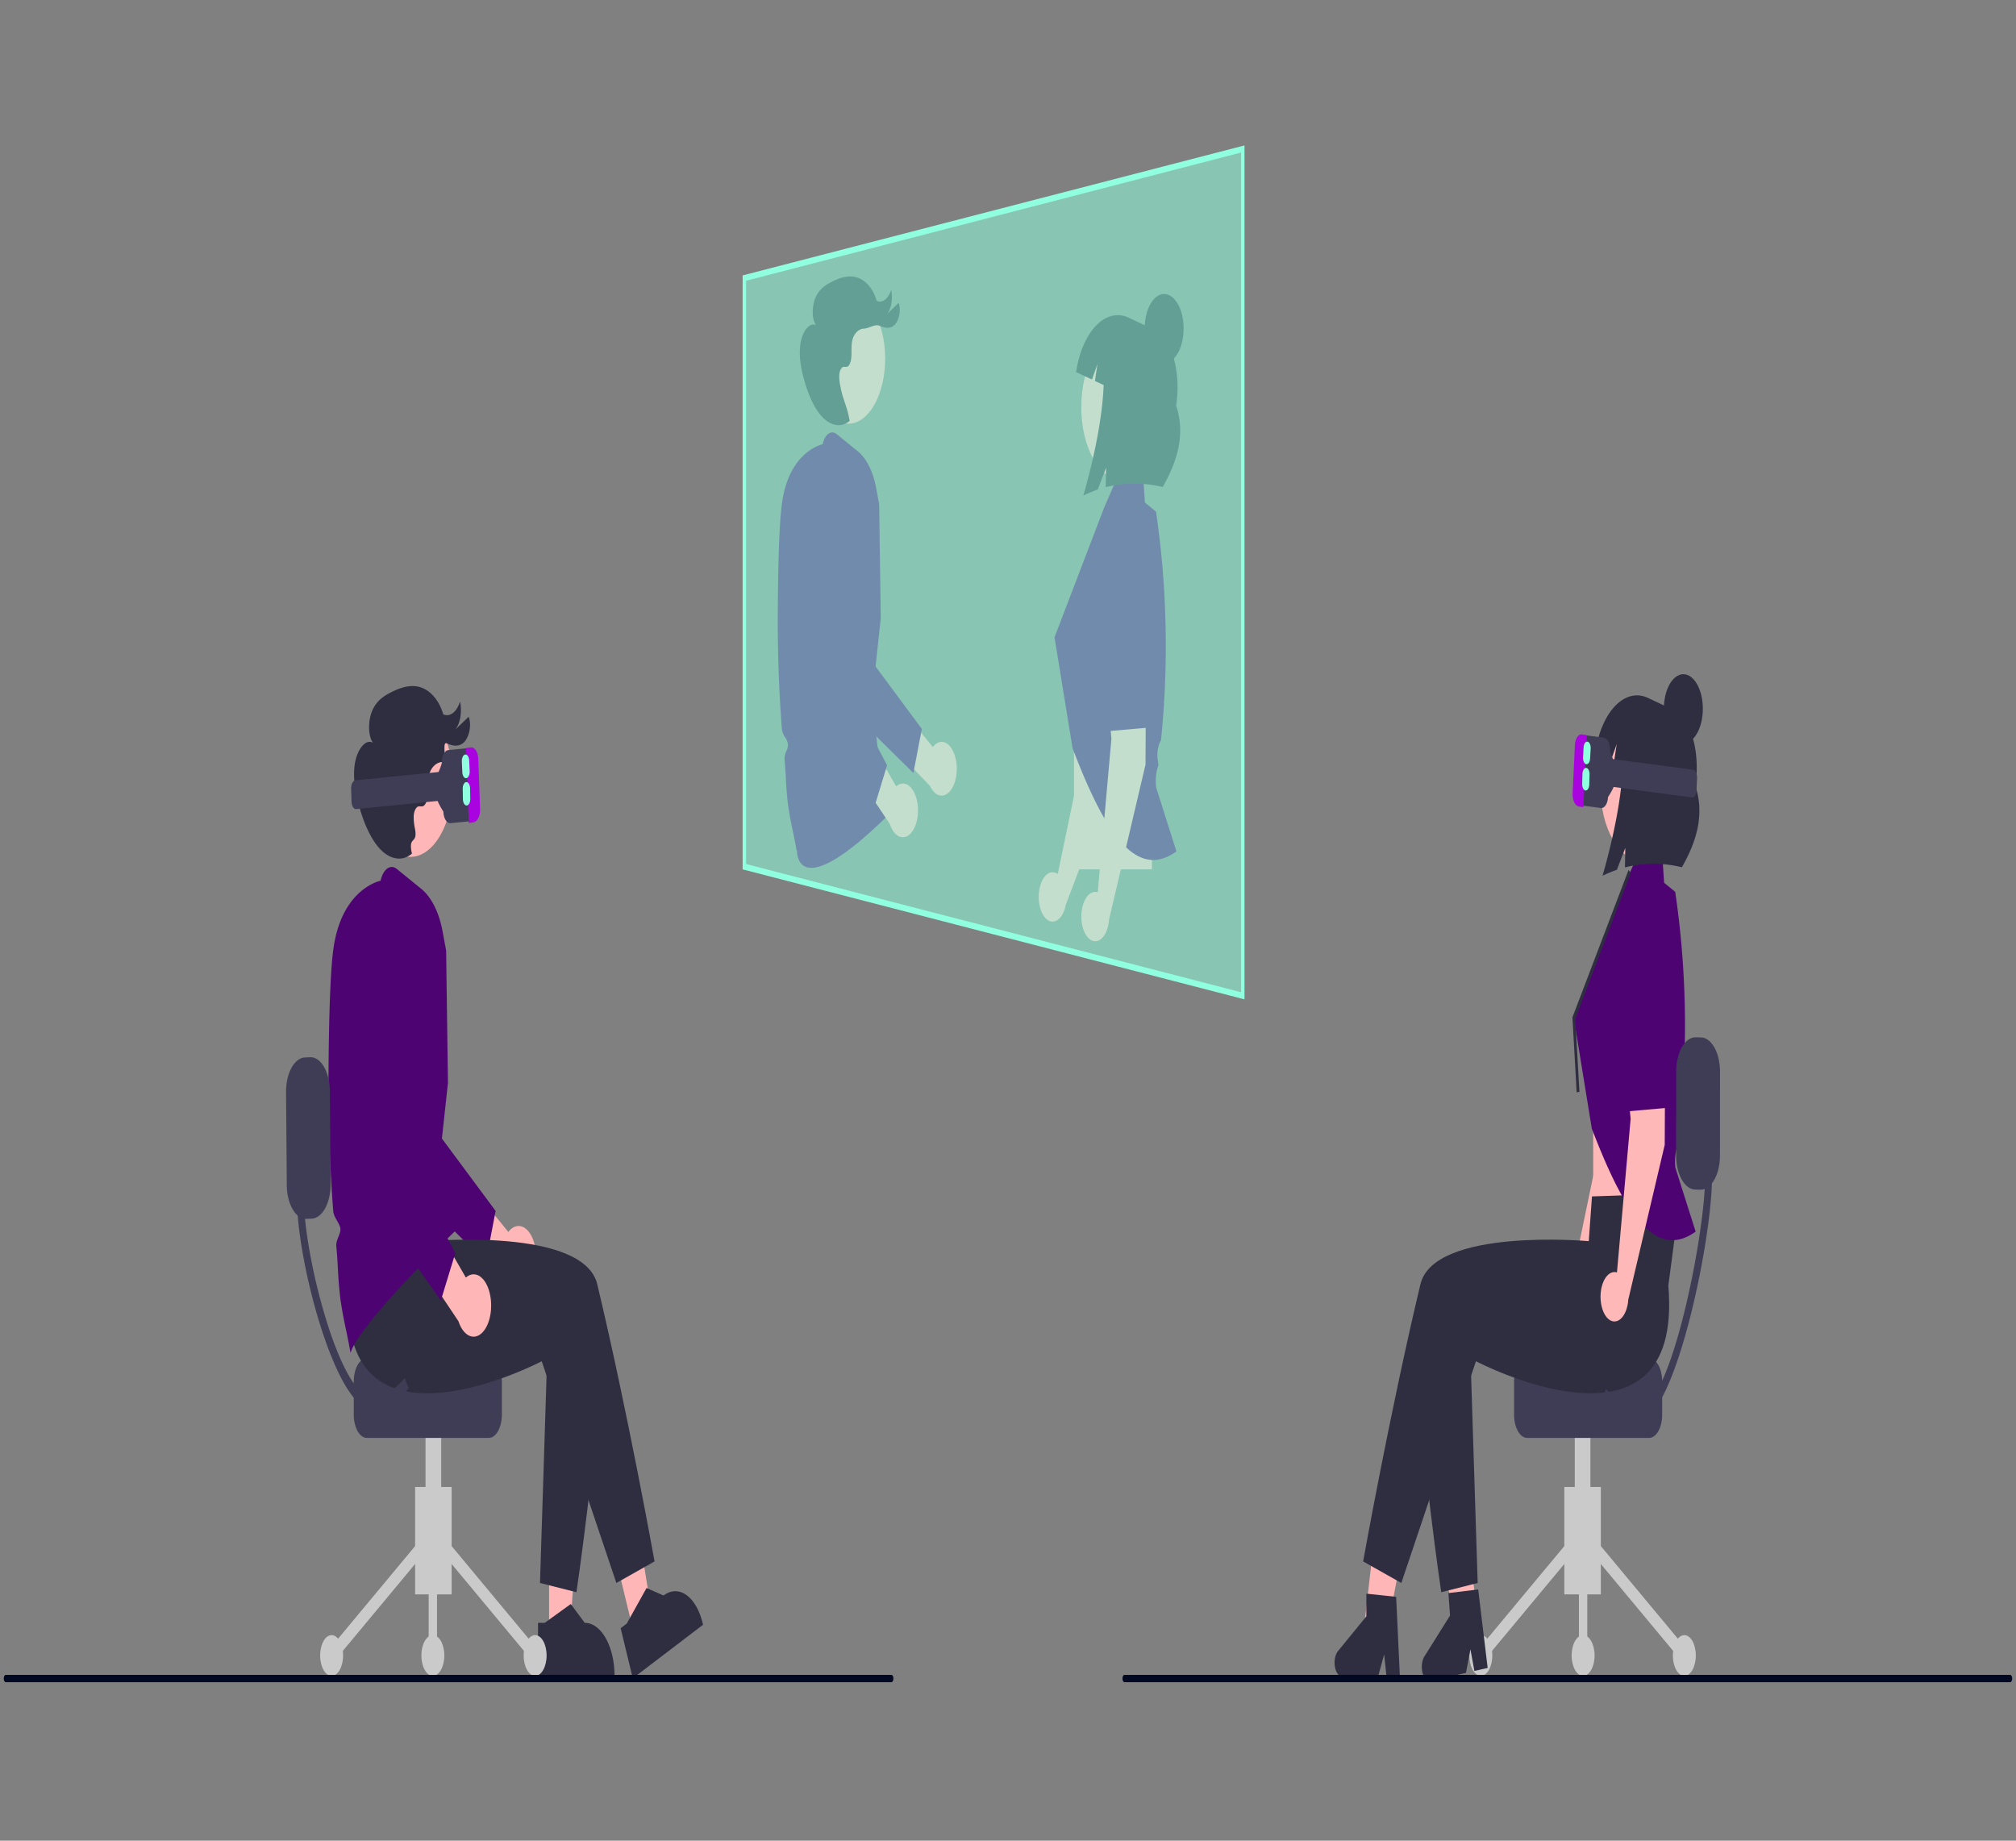 <svg xmlns="http://www.w3.org/2000/svg" xmlns:xlink="http://www.w3.org/1999/xlink" version="1.1" width="690" height="630" viewBox="0 0 690 630" xml:space="preserve">
	<rect x="0" y="0" width="690" height="630" fill="#808080" stroke="none"/>
	<rect x="0" y="0" width="100%" height="100%" fill="rgba(255,255,255,0)" />
	<g transform="matrix(0.594 0 0 1.054 344.991 312.767)" id="991124">
		<g style="" vector-effect="non-scaling-stroke">
			<g transform="matrix(1 0 0 1 45.066 -59.046)">
				<path style="stroke: none; stroke-width: 1; stroke-dasharray: none; stroke-linecap: butt; stroke-dashoffset: 0; stroke-linejoin: miter; stroke-miterlimit: 4; is-custom-font: none; font-file-url: none; fill: rgb(255,184,184); fill-rule: nonzero; opacity: 1;" transform=" translate(-645.066, -390.954)" d="M 627.297 436.651 a 8.037 8.037 0 0 1 1.381 0.413 l 17.461 -47.373 l 1.632 -48.627 a 12.092 12.092 0 0 1 24.108 -0.879 l 0 0 a 95.396 95.396 0 0 1 -1.455 29.54 l -6.661 32.058 l -30.413 45.217 a 8.016 8.016 0 1 1 -6.053 -10.35 Z" stroke-linecap="round" />
			</g>
			<g transform="matrix(-1 0 0 -1 60.492 -36.881)">
				<rect style="stroke: none; stroke-width: 1; stroke-dasharray: none; stroke-linecap: butt; stroke-dashoffset: 0; stroke-linejoin: miter; stroke-miterlimit: 4; is-custom-font: none; font-file-url: none; fill: rgb(255,184,184); fill-rule: nonzero; opacity: 1;" x="-22.452" y="-22.452" rx="0" ry="0" width="44.903" height="44.903" />
			</g>
			<g transform="matrix(1 0 0 1 61.939 -80.984)">
				<path style="stroke: none; stroke-width: 1; stroke-dasharray: none; stroke-linecap: butt; stroke-dashoffset: 0; stroke-linejoin: miter; stroke-miterlimit: 4; is-custom-font: none; font-file-url: none; fill: rgb(77,3,114); fill-rule: nonzero; opacity: 1;" transform=" translate(-661.939, -369.016)" d="M 655.681 317.7 l 9.038 -11.618 l 12.893 -0.559 l 1.287 10.927 l 6.388 2.946 a 171.329 171.329 0 0 1 2.886 74.227 l 0 0 v 0 a 6.609 6.609 0 0 0 -1.88 6.42 l 0.414 1.651 l -0.038 0.06 a 9.672 9.672 0 0 0 -1.284 7.22 h 0 l 11.679 20.752 c -24.801 10.108 -42.982 -8.742 -59.825 -33.445 l -10.424 -36.083 Z" stroke-linecap="round" />
			</g>
			<g transform="matrix(1 0 0 1 66.074 -164.548)">
				<circle style="stroke: none; stroke-width: 1; stroke-dasharray: none; stroke-linecap: butt; stroke-dashoffset: 0; stroke-linejoin: miter; stroke-miterlimit: 4; is-custom-font: none; font-file-url: none; fill: rgb(255,184,184); fill-rule: nonzero; opacity: 1;" cx="0" cy="0" r="23.838" />
			</g>
			<g transform="matrix(1 0 0 1 69.244 -165.11)">
				<path style="stroke: none; stroke-width: 1; stroke-dasharray: none; stroke-linecap: butt; stroke-dashoffset: 0; stroke-linejoin: miter; stroke-miterlimit: 4; is-custom-font: none; font-file-url: none; fill: rgb(47,46,65); fill-rule: nonzero; opacity: 1;" transform=" translate(-669.244, -284.89)" d="M 669.671 256.44 l 2.892 0.77 l 0.982 0.261 l 11.006 2.93 c 9.755 2.597 15.296 13.599 12.374 24.574 c 5.394 9.351 0.72 18.023 -7.774 26.437 a 119.656 119.656 0 0 0 -32.82 0.039 l 0.19 -6.301 l -4.819 7.082 q -4.126 0.798 -8.279 1.944 c 6.292 -12.391 10.93 -25.189 11.721 -35.879 l -5.04 -1.342 l 1.468 -5.516 l -3.179 5.06 l -9.137 -2.432 l 0 0 A 24.857 24.857 0 0 1 669.671 256.44 Z" stroke-linecap="round" />
			</g>
			<g transform="matrix(1 0 0 1 89.987 -190.052)">
				<circle style="stroke: none; stroke-width: 1; stroke-dasharray: none; stroke-linecap: butt; stroke-dashoffset: 0; stroke-linejoin: miter; stroke-miterlimit: 4; is-custom-font: none; font-file-url: none; fill: rgb(47,46,65); fill-rule: nonzero; opacity: 1;" cx="0" cy="0" r="11.226" />
			</g>
			<g transform="matrix(1 0 0 1 60.901 -55.013)">
				<path style="stroke: none; stroke-width: 1; stroke-dasharray: none; stroke-linecap: butt; stroke-dashoffset: 0; stroke-linejoin: miter; stroke-miterlimit: 4; is-custom-font: none; font-file-url: none; fill: rgb(255,184,184); fill-rule: nonzero; opacity: 1;" transform=" translate(-660.901, -394.988)" d="M 650.292 442.871 a 8.038 8.038 0 0 1 1.435 0.135 l 7.878 -49.87 l -7.892 -48.01 a 12.092 12.092 0 0 1 23.473 -5.568 v 0 a 95.396 95.396 0 0 1 4.339 29.256 l -0.275 32.742 L 658.249 451.84 a 8.016 8.016 0 1 1 -7.957 -8.969 Z" stroke-linecap="round" />
			</g>
			<g transform="matrix(1 0 0 1 64.719 -90.642)">
				<path style="stroke: none; stroke-width: 1; stroke-dasharray: none; stroke-linecap: butt; stroke-dashoffset: 0; stroke-linejoin: miter; stroke-miterlimit: 4; is-custom-font: none; font-file-url: none; fill: rgb(77,3,114); fill-rule: nonzero; opacity: 1;" transform=" translate(-664.719, -359.358)" d="M 679.529 389.601 l -21.465 1.067 l -12.361 -43.602 a 19.017 19.017 0 1 1 38.033 0 Z" stroke-linecap="round" />
			</g>
			<g transform="matrix(1 0 0 1 -49.25 -55.043)">
				<path style="stroke: none; stroke-width: 1; stroke-dasharray: none; stroke-linecap: butt; stroke-dashoffset: 0; stroke-linejoin: miter; stroke-miterlimit: 4; is-custom-font: none; font-file-url: none; fill: rgb(255,182,182); fill-rule: nonzero; opacity: 1;" transform=" translate(-550.75, -394.957)" d="M 569.59 399.029 a 8.668 8.668 0 0 0 -12.902 -3.194 l -25.322 -17.541 L 531 394.297 l 24.102 14.204 a 8.715 8.715 0 0 0 14.488 -9.472 Z" stroke-linecap="round" />
			</g>
			<g transform="matrix(1 0 0 1 -77.328 -94.759)">
				<path style="stroke: none; stroke-width: 1; stroke-dasharray: none; stroke-linecap: butt; stroke-dashoffset: 0; stroke-linejoin: miter; stroke-miterlimit: 4; is-custom-font: none; font-file-url: none; fill: rgb(77,3,114); fill-rule: nonzero; opacity: 1;" transform=" translate(-522.672, -355.241)" d="M 545.495 404.281 l -48.712 -27.119 l -0.013 -0.237 c -0.026 -0.454 -2.559 -45.493 -1.564 -55.105 a 25.586 25.586 0 0 1 7.125 -15.454 l 0.106 -0.098 l 0.144 -0.014 a 12.984 12.984 0 0 1 13.538 8.968 a 91.968 91.968 0 0 1 3.093 42.075 l -1.285 8.005 l 32.444 24.658 Z" stroke-linecap="round" />
			</g>
			<g transform="matrix(1 0 0 1 -91.885 -180.287)">
				<circle style="stroke: none; stroke-width: 1; stroke-dasharray: none; stroke-linecap: butt; stroke-dashoffset: 0; stroke-linejoin: miter; stroke-miterlimit: 4; is-custom-font: none; font-file-url: none; fill: rgb(255,182,182); fill-rule: nonzero; opacity: 1;" cx="0" cy="0" r="21.126" />
			</g>
			<g transform="matrix(1 0 0 1 -91.135 -182.828)">
				<path style="stroke: none; stroke-width: 1; stroke-dasharray: none; stroke-linecap: butt; stroke-dashoffset: 0; stroke-linejoin: miter; stroke-miterlimit: 4; is-custom-font: none; font-file-url: none; fill: rgb(47,46,65); fill-rule: nonzero; opacity: 1;" transform=" translate(-508.865, -267.172)" d="M 508.814 289.922 c -4.939 2.37 -11.019 1.567 -15.734 -1.221 s -8.186 -7.336 -10.611 -12.248 c -1.776 -3.598 -3.067 -7.718 -2.038 -11.596 s 5.132 -7.128 8.976 -5.979 c -2.634 -2.121 -2.327 -6.494 -0.199 -9.122 s 5.486 -3.891 8.73 -4.843 c 4.709 -1.382 9.656 -2.358 14.513 -1.651 s 9.637 3.336 11.922 7.679 a 7.403 7.403 0 0 0 8.317 -3.572 a 6.707 6.707 0 0 1 -2.306 7.824 l 6.577 -3.568 c 1.677 2.324 0.153 5.869 -2.392 7.185 s -5.622 0.965 -8.4 0.262 s -6.397 0.853 -9.262 0.91 s -5.964 1.556 -6.785 4.302 c -0.43 1.438 -0.179 2.982 -0.306 4.478 s -0.843 3.155 -2.293 3.544 c -0.916 0.246 -1.918 -0.08 -2.826 0.193 a 3.032 3.032 0 0 0 -1.911 2.714 a 8.901 8.901 0 0 0 0.631 3.445 c 1.434 4.419 3.729 6.252 5.163 10.671" stroke-linecap="round" />
			</g>
			<g transform="matrix(1 0 0 1 -101.574 -85.631)">
				<path style="stroke: none; stroke-width: 1; stroke-dasharray: none; stroke-linecap: butt; stroke-dashoffset: 0; stroke-linejoin: miter; stroke-miterlimit: 4; is-custom-font: none; font-file-url: none; fill: rgb(77,3,114); fill-rule: nonzero; opacity: 1;" transform=" translate(-498.426, -364.369)" d="M 478.406 429.519 l -0.012 -0.001 l -0.167 -0.028 l -0.048 -0.162 c -0.607 -2.043 -1.38 -4.134 -2.128 -6.156 a 74.233 74.233 0 0 1 -2.783 -8.58 a 65.711 65.711 0 0 1 -1.23 -8.446 c -0.209 -2.061 -0.424 -4.192 -0.791 -6.29 a 3.853 3.853 0 0 1 1.051 -2.667 a 3.532 3.532 0 0 0 0.966 -2.245 a 5.341 5.341 0 0 0 -1.689 -2.284 a 5.504 5.504 0 0 1 -1.853 -2.628 a 261.761 261.761 0 0 1 -2.359 -37.708 c 0.175 -17.447 0.964 -29.339 2.343 -35.346 c 3.711 -16.153 20.853 -19.101 23.537 -19.464 a 5.925 5.925 0 0 1 8.014 -3.305 l 12.18 5.576 a 19.83 19.83 0 0 1 10.543 11.775 l 1.809 5.516 l 0.906 37.03 l -5.023 26.076 L 529.5 418.768 C 477.197 447.484 478.575 429.519 478.406 429.519 Z" stroke-linecap="round" />
			</g>
			<g transform="matrix(1 0 0 1 -70.661 -43.888)">
				<path style="stroke: none; stroke-width: 1; stroke-dasharray: none; stroke-linecap: butt; stroke-dashoffset: 0; stroke-linejoin: miter; stroke-miterlimit: 4; is-custom-font: none; font-file-url: none; fill: rgb(255,182,182); fill-rule: nonzero; opacity: 1;" transform=" translate(-529.339, -406.112)" d="M 547.781 413.912 a 8.668 8.668 0 0 0 -12.187 -5.306 l -22.033 -21.528 l -3.036 15.717 l 21.389 18.033 a 8.715 8.715 0 0 0 15.867 -6.917 Z" stroke-linecap="round" />
			</g>
			<g transform="matrix(1 0 0 1 -94.999 -86.853)">
				<path style="stroke: none; stroke-width: 1; stroke-dasharray: none; stroke-linecap: butt; stroke-dashoffset: 0; stroke-linejoin: miter; stroke-miterlimit: 4; is-custom-font: none; font-file-url: none; fill: rgb(77,3,114); fill-rule: nonzero; opacity: 1;" transform=" translate(-505, -363.147)" d="M 523.147 415.063 l -43.493 -34.881 l 0.026 -0.236 c 0.05 -0.451 5.083 -45.28 7.67 -54.591 a 25.586 25.586 0 0 1 9.608 -14.045 l 0.121 -0.078 l 0.144 0.011 a 12.984 12.984 0 0 1 11.848 11.105 a 91.968 91.968 0 0 1 -3.985 42 L 502.482 372.024 L 530.347 401.759 Z" stroke-linecap="round" />
			</g>
			<g transform="matrix(1 0 0 1 -294.777 102.292)">
				<path style="stroke: none; stroke-width: 1; stroke-dasharray: none; stroke-linecap: butt; stroke-dashoffset: 0; stroke-linejoin: miter; stroke-miterlimit: 4; is-custom-font: none; font-file-url: none; fill: rgb(255,182,182); fill-rule: nonzero; opacity: 1;" transform=" translate(-305.223, -552.292)" d="M 327.078 557.015 a 10.056 10.056 0 0 0 -14.967 -3.706 l -29.375 -20.349 l -0.424 18.565 L 310.272 568.003 a 10.11 10.11 0 0 0 16.806 -10.988 Z" stroke-linecap="round" />
			</g>
			<g transform="matrix(1 0 0 1 -327.349 56.219)">
				<path style="stroke: none; stroke-width: 1; stroke-dasharray: none; stroke-linecap: butt; stroke-dashoffset: 0; stroke-linejoin: miter; stroke-miterlimit: 4; is-custom-font: none; font-file-url: none; fill: rgb(77,3,114); fill-rule: nonzero; opacity: 1;" transform=" translate(-272.651, -506.219)" d="M 299.127 563.108 l -56.509 -31.46 l -0.016 -0.275 c -0.03 -0.526 -2.968 -52.774 -1.815 -63.925 a 29.681 29.681 0 0 1 8.266 -17.928 l 0.124 -0.113 l 0.167 -0.016 a 15.062 15.062 0 0 1 15.705 10.404 a 106.688 106.688 0 0 1 3.588 48.809 l -1.491 9.286 l 37.637 28.605 Z" stroke-linecap="round" />
			</g>
			<g transform="matrix(1 0 0 1 -219.078 209.288)">
				<polygon style="stroke: none; stroke-width: 1; stroke-dasharray: none; stroke-linecap: butt; stroke-dashoffset: 0; stroke-linejoin: miter; stroke-miterlimit: 4; is-custom-font: none; font-file-url: none; fill: rgb(255,182,182); fill-rule: nonzero; opacity: 1;" points="3.569,24.409 14.439,19.739 1.604,-24.409 -14.439,-17.517 3.569,24.409 " />
			</g>
			<g transform="matrix(1 0 0 1 -199.435 233.591)">
				<path style="stroke: none; stroke-width: 1; stroke-dasharray: none; stroke-linecap: butt; stroke-dashoffset: 0; stroke-linejoin: miter; stroke-miterlimit: 4; is-custom-font: none; font-file-url: none; fill: rgb(47,46,65); fill-rule: nonzero; opacity: 1;" transform=" translate(-400.565, -683.591)" d="M 376.828 681.983 l 3.534 -1.518 l 11.388 -11.537 l 9.805 2.434 l 0.001 -0 a 17.151 17.151 0 0 1 22.526 8.99 l 0.22 0.512 l -40.485 17.389 Z" stroke-linecap="round" />
			</g>
			<g transform="matrix(1 0 0 1 -255.68 212.019)">
				<polygon style="stroke: none; stroke-width: 1; stroke-dasharray: none; stroke-linecap: butt; stroke-dashoffset: 0; stroke-linejoin: miter; stroke-miterlimit: 4; is-custom-font: none; font-file-url: none; fill: rgb(255,182,182); fill-rule: nonzero; opacity: 1;" points="-8.728,22.816 3.102,22.814 8.73,-22.816 -8.73,-22.816 -8.728,22.816 " />
			</g>
			<g transform="matrix(1 0 0 1 -248.743 236.036)">
				<path style="stroke: none; stroke-width: 1; stroke-dasharray: none; stroke-linecap: butt; stroke-dashoffset: 0; stroke-linejoin: miter; stroke-miterlimit: 4; is-custom-font: none; font-file-url: none; fill: rgb(47,46,65); fill-rule: nonzero; opacity: 1;" transform=" translate(-351.257, -686.036)" d="M 329.226 680.236 l 3.846 -0 l 15.017 -6.107 l 8.048 6.106 h 0.001 a 17.151 17.151 0 0 1 17.15 17.15 v 0.557 l -44.062 0.002 Z" stroke-linecap="round" />
			</g>
			<g transform="matrix(1 0 0 1 -331.087 203.559)">
				<rect style="stroke: none; stroke-width: 1; stroke-dasharray: none; stroke-linecap: butt; stroke-dashoffset: 0; stroke-linejoin: miter; stroke-miterlimit: 4; is-custom-font: none; font-file-url: none; fill: rgb(202,202,202); fill-rule: nonzero; opacity: 1;" x="-10.524" y="-17.439" rx="0" ry="0" width="21.047" height="34.878" />
			</g>
			<g transform="matrix(0.561 -0.828 0.828 0.561 -297.712 223.704)">
				<rect style="stroke: none; stroke-width: 1; stroke-dasharray: none; stroke-linecap: butt; stroke-dashoffset: 0; stroke-linejoin: miter; stroke-miterlimit: 4; is-custom-font: none; font-file-url: none; fill: rgb(202,202,202); fill-rule: nonzero; opacity: 1;" x="-2.405" y="-30.522" rx="0" ry="0" width="4.811" height="61.045" />
			</g>
			<g transform="matrix(0.828 -0.561 0.561 0.828 -364.462 223.704)">
				<rect style="stroke: none; stroke-width: 1; stroke-dasharray: none; stroke-linecap: butt; stroke-dashoffset: 0; stroke-linejoin: miter; stroke-miterlimit: 4; is-custom-font: none; font-file-url: none; fill: rgb(202,202,202); fill-rule: nonzero; opacity: 1;" x="-30.522" y="-2.405" rx="0" ry="0" width="61.045" height="4.811" />
			</g>
			<g transform="matrix(1 0 0 1 -272.456 240.842)">
				<circle style="stroke: none; stroke-width: 1; stroke-dasharray: none; stroke-linecap: butt; stroke-dashoffset: 0; stroke-linejoin: miter; stroke-miterlimit: 4; is-custom-font: none; font-file-url: none; fill: rgb(202,202,202); fill-rule: nonzero; opacity: 1;" cx="0" cy="0" r="6.615" />
			</g>
			<g transform="matrix(1 0 0 1 -331.388 240.842)">
				<circle style="stroke: none; stroke-width: 1; stroke-dasharray: none; stroke-linecap: butt; stroke-dashoffset: 0; stroke-linejoin: miter; stroke-miterlimit: 4; is-custom-font: none; font-file-url: none; fill: rgb(202,202,202); fill-rule: nonzero; opacity: 1;" cx="0" cy="0" r="6.615" />
			</g>
			<g transform="matrix(1 0 0 1 -389.718 240.842)">
				<circle style="stroke: none; stroke-width: 1; stroke-dasharray: none; stroke-linecap: butt; stroke-dashoffset: 0; stroke-linejoin: miter; stroke-miterlimit: 4; is-custom-font: none; font-file-url: none; fill: rgb(202,202,202); fill-rule: nonzero; opacity: 1;" cx="0" cy="0" r="6.615" />
			</g>
			<g transform="matrix(1 0 0 1 -331.388 223.704)">
				<rect style="stroke: none; stroke-width: 1; stroke-dasharray: none; stroke-linecap: butt; stroke-dashoffset: 0; stroke-linejoin: miter; stroke-miterlimit: 4; is-custom-font: none; font-file-url: none; fill: rgb(202,202,202); fill-rule: nonzero; opacity: 1;" x="-2.405" y="-17.138" rx="0" ry="0" width="4.811" height="34.277" />
			</g>
			<g transform="matrix(1 0 0 1 -331.087 178.603)">
				<rect style="stroke: none; stroke-width: 1; stroke-dasharray: none; stroke-linecap: butt; stroke-dashoffset: 0; stroke-linejoin: miter; stroke-miterlimit: 4; is-custom-font: none; font-file-url: none; fill: rgb(202,202,202); fill-rule: nonzero; opacity: 1;" x="-4.51" y="-23.152" rx="0" ry="0" width="9.02" height="46.304" />
			</g>
			<g transform="matrix(1 0 0 1 -334.283 157.255)">
				<path style="stroke: none; stroke-width: 1; stroke-dasharray: none; stroke-linecap: butt; stroke-dashoffset: 0; stroke-linejoin: miter; stroke-miterlimit: 4; is-custom-font: none; font-file-url: none; fill: rgb(63,61,86); fill-rule: nonzero; opacity: 1;" transform=" translate(-265.717, -607.255)" d="M 223.055 612.667 V 601.843 A 7.525 7.525 0 0 1 230.572 594.326 h 70.29 a 7.525 7.525 0 0 1 7.517 7.517 v 10.824 a 7.525 7.525 0 0 1 -7.517 7.517 H 230.572 A 7.525 7.525 0 0 1 223.055 612.667 Z" stroke-linecap="round" />
			</g>
			<g transform="matrix(1 0 0 1 -322.321 248.326)">
				<path style="stroke: none; stroke-width: 1; stroke-dasharray: none; stroke-linecap: butt; stroke-dashoffset: 0; stroke-linejoin: miter; stroke-miterlimit: 4; is-custom-font: none; font-file-url: none; fill: rgb(0,8,34); fill-rule: nonzero; opacity: 1;" transform=" translate(-277.679, -698.326)" d="M 532.825 699.517 H 22.531 a 1.191 1.191 0 0 1 0 -2.381 h 510.294 a 1.191 1.191 0 0 1 0 2.381 Z" stroke-linecap="round" />
			</g>
			<g transform="matrix(1 0 0 1 -295.075 154.031)">
				<path style="stroke: none; stroke-width: 1; stroke-dasharray: none; stroke-linecap: butt; stroke-dashoffset: 0; stroke-linejoin: miter; stroke-miterlimit: 4; is-custom-font: none; font-file-url: none; fill: rgb(47,46,65); fill-rule: nonzero; opacity: 1;" transform=" translate(-304.925, -604.031)" d="M 213.5 540.768 l 51 1 l 1.851 14.527 s 89.149 -4.527 97 14 c 17.679 41.719 33 90 33 90 l -22 7 l -43 -72 s -119.851 35.473 -110.851 -24.527 Z" stroke-linecap="round" />
			</g>
			<g transform="matrix(1 0 0 1 -250.937 176.359)">
				<path style="stroke: none; stroke-width: 1; stroke-dasharray: none; stroke-linecap: butt; stroke-dashoffset: 0; stroke-linejoin: miter; stroke-miterlimit: 4; is-custom-font: none; font-file-url: none; fill: rgb(47,46,65); fill-rule: nonzero; opacity: 1;" transform=" translate(-349.063, -626.359)" d="M 367.775 583.173 c -5.233 45.007 -16.424 87.121 -16.424 87.121 l -21 -3 l 4.783 -84.872" stroke-linecap="round" />
			</g>
			<g transform="matrix(1 0 0 1 -344.237 -42.999)">
				<circle style="stroke: none; stroke-width: 1; stroke-dasharray: none; stroke-linecap: butt; stroke-dashoffset: 0; stroke-linejoin: miter; stroke-miterlimit: 4; is-custom-font: none; font-file-url: none; fill: rgb(255,182,182); fill-rule: nonzero; opacity: 1;" cx="0" cy="0" r="24.507" />
			</g>
			<g transform="matrix(1 0 0 1 -343.366 -45.946)">
				<path style="stroke: none; stroke-width: 1; stroke-dasharray: none; stroke-linecap: butt; stroke-dashoffset: 0; stroke-linejoin: miter; stroke-miterlimit: 4; is-custom-font: none; font-file-url: none; fill: rgb(47,46,65); fill-rule: nonzero; opacity: 1;" transform=" translate(-256.634, -404.054)" d="M 256.574 430.445 c -5.73 2.749 -12.782 1.818 -18.253 -1.417 s -9.496 -8.51 -12.31 -14.208 c -2.06 -4.173 -3.557 -8.953 -2.364 -13.452 s 5.953 -8.268 10.413 -6.936 c -3.055 -2.46 -2.699 -7.533 -0.23 -10.582 s 6.364 -4.514 10.128 -5.619 c 5.462 -1.603 11.202 -2.735 16.835 -1.915 s 11.18 3.87 13.831 8.908 a 8.587 8.587 0 0 0 9.648 -4.144 a 7.78 7.78 0 0 1 -2.675 9.077 l 7.63 -4.139 c 1.945 2.696 0.178 6.808 -2.775 8.335 s -6.522 1.12 -9.744 0.304 s 0.58 5.99 -2.744 6.055 s -6.919 1.805 -7.871 4.99 c -0.498 1.668 -0.208 3.46 -0.355 5.195 s -0.978 3.66 -2.66 4.112 c -1.062 0.286 -2.225 -0.093 -3.278 0.224 a 3.517 3.517 0 0 0 -2.217 3.149 a 10.326 10.326 0 0 0 0.732 3.996 c 1.663 5.127 -3.674 2.253 -2.011 7.38" stroke-linecap="round" />
			</g>
			<g transform="matrix(1 0 0 1 -354.323 63.589)">
				<path style="stroke: none; stroke-width: 1; stroke-dasharray: none; stroke-linecap: butt; stroke-dashoffset: 0; stroke-linejoin: miter; stroke-miterlimit: 4; is-custom-font: none; font-file-url: none; fill: rgb(77,3,114); fill-rule: nonzero; opacity: 1;" transform=" translate(-245.677, -513.588)" d="M 221.3 592.385 l -0.014 -0.002 l -0.194 -0.033 l -0.056 -0.188 c -0.705 -2.37 -1.601 -4.796 -2.468 -7.142 a 86.118 86.118 0 0 1 -3.229 -9.953 a 76.229 76.229 0 0 1 -1.427 -9.797 c -0.242 -2.391 -0.492 -4.863 -0.917 -7.297 c -0.189 -1.081 0.527 -2.104 1.219 -3.094 c 0.642 -0.918 1.248 -1.784 1.121 -2.604 c -0.13 -0.838 -1.06 -1.759 -1.959 -2.65 c -0.986 -0.976 -2.005 -1.986 -2.149 -3.048 a 303.655 303.655 0 0 1 -2.736 -43.744 c 0.203 -20.239 1.118 -34.035 2.718 -41.004 c 4.304 -18.738 24.191 -22.158 27.304 -22.58 a 6.874 6.874 0 0 1 9.296 -3.834 l 14.13 6.468 a 23.004 23.004 0 0 1 12.231 13.66 l 2.099 6.399 l 1.051 42.957 l -5.827 30.25 l 11.384 17.077 C 222.203 585.538 221.495 592.385 221.3 592.385 Z" stroke-linecap="round" />
			</g>
			<g transform="matrix(1 0 0 1 344.233 64.42)">
				<path style="stroke: none; stroke-width: 1; stroke-dasharray: none; stroke-linecap: butt; stroke-dashoffset: 0; stroke-linejoin: miter; stroke-miterlimit: 4; is-custom-font: none; font-file-url: none; fill: rgb(255,184,184); fill-rule: nonzero; opacity: 1;" transform=" translate(-944.232, -514.42)" d="M 926.464 560.117 a 8.037 8.037 0 0 1 1.381 0.413 l 17.461 -47.373 l 1.632 -48.627 a 12.092 12.092 0 0 1 24.108 -0.879 l 0 0 a 95.396 95.396 0 0 1 -1.455 29.54 l -6.661 32.058 l -30.413 45.217 a 8.016 8.016 0 1 1 -6.053 -10.35 Z" stroke-linecap="round" />
			</g>
			<g transform="matrix(-1 0 0 -1 359.659 86.585)">
				<rect style="stroke: none; stroke-width: 1; stroke-dasharray: none; stroke-linecap: butt; stroke-dashoffset: 0; stroke-linejoin: miter; stroke-miterlimit: 4; is-custom-font: none; font-file-url: none; fill: rgb(255,184,184); fill-rule: nonzero; opacity: 1;" x="-22.452" y="-22.452" rx="0" ry="0" width="44.903" height="44.903" />
			</g>
			<g transform="matrix(1 0 0 1 217.37 215.902)">
				<polygon style="stroke: none; stroke-width: 1; stroke-dasharray: none; stroke-linecap: butt; stroke-dashoffset: 0; stroke-linejoin: miter; stroke-miterlimit: 4; is-custom-font: none; font-file-url: none; fill: rgb(255,182,182); fill-rule: nonzero; opacity: 1;" points="13.35,-19.524 -3.8,-25.294 -13.35,21.386 -1.73,25.294 13.35,-19.524 " />
			</g>
			<g transform="matrix(1 0 0 1 257.769 211.916)">
				<polygon style="stroke: none; stroke-width: 1; stroke-dasharray: none; stroke-linecap: butt; stroke-dashoffset: 0; stroke-linejoin: miter; stroke-miterlimit: 4; is-custom-font: none; font-file-url: none; fill: rgb(255,182,182); fill-rule: nonzero; opacity: 1;" points="3.363,-24.42 -14.245,-20.256 2.314,24.42 14.245,21.598 3.363,-24.42 " />
			</g>
			<g transform="matrix(1 0 0 1 331.087 203.559)">
				<rect style="stroke: none; stroke-width: 1; stroke-dasharray: none; stroke-linecap: butt; stroke-dashoffset: 0; stroke-linejoin: miter; stroke-miterlimit: 4; is-custom-font: none; font-file-url: none; fill: rgb(202,202,202); fill-rule: nonzero; opacity: 1;" x="-10.524" y="-17.439" rx="0" ry="0" width="21.047" height="34.878" />
			</g>
			<g transform="matrix(0.828 -0.561 0.561 0.828 297.712 223.704)">
				<rect style="stroke: none; stroke-width: 1; stroke-dasharray: none; stroke-linecap: butt; stroke-dashoffset: 0; stroke-linejoin: miter; stroke-miterlimit: 4; is-custom-font: none; font-file-url: none; fill: rgb(202,202,202); fill-rule: nonzero; opacity: 1;" x="-30.522" y="-2.405" rx="0" ry="0" width="61.045" height="4.811" />
			</g>
			<g transform="matrix(0.561 -0.828 0.828 0.561 364.462 223.704)">
				<rect style="stroke: none; stroke-width: 1; stroke-dasharray: none; stroke-linecap: butt; stroke-dashoffset: 0; stroke-linejoin: miter; stroke-miterlimit: 4; is-custom-font: none; font-file-url: none; fill: rgb(202,202,202); fill-rule: nonzero; opacity: 1;" x="-2.405" y="-30.522" rx="0" ry="0" width="4.811" height="61.045" />
			</g>
			<g transform="matrix(1 0 0 1 272.455 240.842)">
				<circle style="stroke: none; stroke-width: 1; stroke-dasharray: none; stroke-linecap: butt; stroke-dashoffset: 0; stroke-linejoin: miter; stroke-miterlimit: 4; is-custom-font: none; font-file-url: none; fill: rgb(202,202,202); fill-rule: nonzero; opacity: 1;" cx="0" cy="0" r="6.615" />
			</g>
			<g transform="matrix(1 0 0 1 331.388 240.842)">
				<circle style="stroke: none; stroke-width: 1; stroke-dasharray: none; stroke-linecap: butt; stroke-dashoffset: 0; stroke-linejoin: miter; stroke-miterlimit: 4; is-custom-font: none; font-file-url: none; fill: rgb(202,202,202); fill-rule: nonzero; opacity: 1;" cx="0" cy="0" r="6.615" />
			</g>
			<g transform="matrix(1 0 0 1 389.718 240.842)">
				<circle style="stroke: none; stroke-width: 1; stroke-dasharray: none; stroke-linecap: butt; stroke-dashoffset: 0; stroke-linejoin: miter; stroke-miterlimit: 4; is-custom-font: none; font-file-url: none; fill: rgb(202,202,202); fill-rule: nonzero; opacity: 1;" cx="0" cy="0" r="6.615" />
			</g>
			<g transform="matrix(1 0 0 1 331.388 223.704)">
				<rect style="stroke: none; stroke-width: 1; stroke-dasharray: none; stroke-linecap: butt; stroke-dashoffset: 0; stroke-linejoin: miter; stroke-miterlimit: 4; is-custom-font: none; font-file-url: none; fill: rgb(202,202,202); fill-rule: nonzero; opacity: 1;" x="-2.405" y="-17.138" rx="0" ry="0" width="4.811" height="34.277" />
			</g>
			<g transform="matrix(1 0 0 1 331.087 178.603)">
				<rect style="stroke: none; stroke-width: 1; stroke-dasharray: none; stroke-linecap: butt; stroke-dashoffset: 0; stroke-linejoin: miter; stroke-miterlimit: 4; is-custom-font: none; font-file-url: none; fill: rgb(202,202,202); fill-rule: nonzero; opacity: 1;" x="-4.51" y="-23.152" rx="0" ry="0" width="9.02" height="46.304" />
			</g>
			<g transform="matrix(1 0 0 1 334.283 157.255)">
				<path style="stroke: none; stroke-width: 1; stroke-dasharray: none; stroke-linecap: butt; stroke-dashoffset: 0; stroke-linejoin: miter; stroke-miterlimit: 4; is-custom-font: none; font-file-url: none; fill: rgb(63,61,86); fill-rule: nonzero; opacity: 1;" transform=" translate(-934.283, -607.255)" d="M 969.428 620.184 H 899.138 a 7.525 7.525 0 0 1 -7.517 -7.517 V 601.843 a 7.525 7.525 0 0 1 7.517 -7.517 H 969.428 a 7.525 7.525 0 0 1 7.517 7.517 v 10.824 A 7.525 7.525 0 0 1 969.428 620.184 Z" stroke-linecap="round" />
			</g>
			<g transform="matrix(1 0 0 1 296.075 154.031)">
				<path style="stroke: none; stroke-width: 1; stroke-dasharray: none; stroke-linecap: butt; stroke-dashoffset: 0; stroke-linejoin: miter; stroke-miterlimit: 4; is-custom-font: none; font-file-url: none; fill: rgb(47,46,65); fill-rule: nonzero; opacity: 1;" transform=" translate(-896.074, -604.031)" d="M 980.5 570.768 c 9 60 -110.851 24.527 -110.851 24.527 l -43 72 l -22 -7 s 15.321 -48.281 33 -90 c 7.851 -18.527 97 -14 97 -14 l 1.851 -14.527 l 51 -1 Z" stroke-linecap="round" />
			</g>
			<g transform="matrix(1 0 0 1 251.937 176.359)">
				<path style="stroke: none; stroke-width: 1; stroke-dasharray: none; stroke-linecap: butt; stroke-dashoffset: 0; stroke-linejoin: miter; stroke-miterlimit: 4; is-custom-font: none; font-file-url: none; fill: rgb(47,46,65); fill-rule: nonzero; opacity: 1;" transform=" translate(-851.937, -626.359)" d="M 865.866 582.423 l 4.783 84.872 l -21 3 s -11.191 -42.114 -16.424 -87.121" stroke-linecap="round" />
			</g>
			<g transform="matrix(1 0 0 1 361.106 42.482)">
				<path style="stroke: none; stroke-width: 1; stroke-dasharray: none; stroke-linecap: butt; stroke-dashoffset: 0; stroke-linejoin: miter; stroke-miterlimit: 4; is-custom-font: none; font-file-url: none; fill: rgb(77,3,114); fill-rule: nonzero; opacity: 1;" transform=" translate(-961.106, -492.482)" d="M 954.848 441.166 l 9.038 -11.618 l 12.893 -0.559 l 1.287 10.927 l 6.388 2.946 a 171.329 171.329 0 0 1 2.886 74.227 l 0 0 v 0 a 6.609 6.609 0 0 0 -1.88 6.42 l 0.414 1.651 l -0.038 0.06 a 9.672 9.672 0 0 0 -1.284 7.22 h 0 l 11.679 20.752 c -24.801 10.108 -42.982 -8.742 -59.825 -33.445 l -10.424 -36.083 Z" stroke-linecap="round" />
			</g>
			<g transform="matrix(1 0 0 1 342.064 21.877)">
				<polygon style="stroke: none; stroke-width: 1; stroke-dasharray: none; stroke-linecap: butt; stroke-dashoffset: 0; stroke-linejoin: miter; stroke-miterlimit: 4; is-custom-font: none; font-file-url: none; fill: rgb(47,46,65); fill-rule: nonzero; opacity: 1;" points="-14.388,36.09 -16.822,11.747 15.493,-36.09 16.822,-35.193 -15.169,12.164 -12.792,35.931 -14.388,36.09 " />
			</g>
			<g transform="matrix(1 0 0 1 365.24 -41.082)">
				<circle style="stroke: none; stroke-width: 1; stroke-dasharray: none; stroke-linecap: butt; stroke-dashoffset: 0; stroke-linejoin: miter; stroke-miterlimit: 4; is-custom-font: none; font-file-url: none; fill: rgb(255,184,184); fill-rule: nonzero; opacity: 1;" cx="0" cy="0" r="23.838" />
			</g>
			<g transform="matrix(1 0 0 1 368.411 -41.644)">
				<path style="stroke: none; stroke-width: 1; stroke-dasharray: none; stroke-linecap: butt; stroke-dashoffset: 0; stroke-linejoin: miter; stroke-miterlimit: 4; is-custom-font: none; font-file-url: none; fill: rgb(47,46,65); fill-rule: nonzero; opacity: 1;" transform=" translate(-968.411, -408.356)" d="M 968.838 379.906 l 2.892 0.77 l 0.982 0.261 l 11.006 2.93 c 9.755 2.597 15.296 13.599 12.374 24.574 c 5.394 9.351 0.72 18.023 -7.774 26.437 a 119.655 119.655 0 0 0 -32.82 0.039 l 0.19 -6.301 l -4.819 7.082 q -4.126 0.798 -8.279 1.944 c 6.292 -12.391 10.93 -25.189 11.721 -35.879 l -5.04 -1.342 l 1.468 -5.516 l -3.179 5.06 l -9.137 -2.432 l 0 0 A 24.857 24.857 0 0 1 968.838 379.906 Z" stroke-linecap="round" />
			</g>
			<g transform="matrix(1 0 0 1 389.153 -66.586)">
				<circle style="stroke: none; stroke-width: 1; stroke-dasharray: none; stroke-linecap: butt; stroke-dashoffset: 0; stroke-linejoin: miter; stroke-miterlimit: 4; is-custom-font: none; font-file-url: none; fill: rgb(47,46,65); fill-rule: nonzero; opacity: 1;" cx="0" cy="0" r="11.226" />
			</g>
			<g transform="matrix(1 0 0 1 360.068 68.454)">
				<path style="stroke: none; stroke-width: 1; stroke-dasharray: none; stroke-linecap: butt; stroke-dashoffset: 0; stroke-linejoin: miter; stroke-miterlimit: 4; is-custom-font: none; font-file-url: none; fill: rgb(255,184,184); fill-rule: nonzero; opacity: 1;" transform=" translate(-960.068, -518.453)" d="M 949.459 566.337 a 8.038 8.038 0 0 1 1.435 0.135 l 7.878 -49.87 l -7.892 -48.01 a 12.092 12.092 0 0 1 23.473 -5.568 v 0 a 95.396 95.396 0 0 1 4.339 29.256 l -0.275 32.742 L 957.416 575.306 a 8.016 8.016 0 1 1 -7.957 -8.969 Z" stroke-linecap="round" />
			</g>
			<g transform="matrix(1 0 0 1 363.886 32.824)">
				<path style="stroke: none; stroke-width: 1; stroke-dasharray: none; stroke-linecap: butt; stroke-dashoffset: 0; stroke-linejoin: miter; stroke-miterlimit: 4; is-custom-font: none; font-file-url: none; fill: rgb(77,3,114); fill-rule: nonzero; opacity: 1;" transform=" translate(-963.886, -482.824)" d="M 978.696 513.067 l -21.465 1.067 l -12.361 -43.602 a 19.017 19.017 0 1 1 38.033 0 Z" stroke-linecap="round" />
			</g>
			<g transform="matrix(1 0 0 1 207.013 234.268)">
				<path style="stroke: none; stroke-width: 1; stroke-dasharray: none; stroke-linecap: butt; stroke-dashoffset: 0; stroke-linejoin: miter; stroke-miterlimit: 4; is-custom-font: none; font-file-url: none; fill: rgb(47,46,65); fill-rule: nonzero; opacity: 1;" transform=" translate(-807.013, -684.268)" d="M 825.83 697.768 h -7.705 l -1.375 -7.275 l -3.523 7.275 H 792.79 a 4.594 4.594 0 0 1 -2.61 -8.374 L 806.5 678.122 v -7.355 l 17.166 1.025 Z" stroke-linecap="round" />
			</g>
			<g transform="matrix(1 0 0 1 257.424 234.268)">
				<path style="stroke: none; stroke-width: 1; stroke-dasharray: none; stroke-linecap: butt; stroke-dashoffset: 0; stroke-linejoin: miter; stroke-miterlimit: 4; is-custom-font: none; font-file-url: none; fill: rgb(47,46,65); fill-rule: nonzero; opacity: 1;" transform=" translate(-857.424, -684.268)" d="M 876.399 694.884 l -7.642 0.983 l -2.293 -7.04 l -2.565 7.665 l -20.269 2.608 a 4.594 4.594 0 0 1 -3.658 -7.973 L 854.72 677.866 l -0.939 -7.294 l 17.156 -1.175 Z" stroke-linecap="round" />
			</g>
			<g transform="matrix(1 0 0 1 322.321 248.326)">
				<path style="stroke: none; stroke-width: 1; stroke-dasharray: none; stroke-linecap: butt; stroke-dashoffset: 0; stroke-linejoin: miter; stroke-miterlimit: 4; is-custom-font: none; font-file-url: none; fill: rgb(0,8,34); fill-rule: nonzero; opacity: 1;" transform=" translate(-922.321, -698.326)" d="M 665.988 698.33 a 1.191 1.191 0 0 1 1.187 -1.195 h 510.294 a 1.191 1.191 0 0 1 0 2.381 h -510.294 A 1.191 1.191 0 0 1 665.988 698.33 Z" stroke-linecap="round" />
			</g>
			<g transform="matrix(1 0 0 1 338.465 -46.224)">
				<path style="stroke: none; stroke-width: 1; stroke-dasharray: none; stroke-linecap: butt; stroke-dashoffset: 0; stroke-linejoin: miter; stroke-miterlimit: 4; is-custom-font: none; font-file-url: none; fill: rgb(63,61,86); fill-rule: nonzero; opacity: 1;" transform=" translate(-938.465, -403.776)" d="M 941.611 415.64 l -11.908 -0.893 a 3.848 3.848 0 0 1 -3.546 -4.12 l 1.137 -15.17 a 3.848 3.848 0 0 1 4.121 -3.546 l 11.908 0.893 l 0.001 0 a 3.843 3.843 0 0 1 3.545 4.12 c 1.779 4.329 8.445 7.012 -1.137 15.17 a 3.843 3.843 0 0 1 -4.121 3.546 Z" stroke-linecap="round" />
			</g>
			<g transform="matrix(1 0 0 1 329.421 -46.446)">
				<path style="stroke: none; stroke-width: 1; stroke-dasharray: none; stroke-linecap: butt; stroke-dashoffset: 0; stroke-linejoin: miter; stroke-miterlimit: 4; is-custom-font: none; font-file-url: none; fill: rgb(169,4,223); fill-rule: nonzero; opacity: 1;" transform=" translate(-929.422, -403.554)" d="M 930.813 391.732 l 2.692 0.267 l -1.954 23.395 l -2.693 -0.267 a 3.845 3.845 0 0 1 -2.615 -1.418 a 4.022 4.022 0 0 1 -0.891 -2.888 l 1.298 -15.542 a 3.865 3.865 0 0 1 3.019 -3.486 A 3.74 3.74 0 0 1 930.813 391.732 Z" stroke-linecap="round" />
			</g>
			<g transform="matrix(1 0 0 1 367.536 -44.309)">
				<path style="stroke: none; stroke-width: 1; stroke-dasharray: none; stroke-linecap: butt; stroke-dashoffset: 0; stroke-linejoin: miter; stroke-miterlimit: 4; is-custom-font: none; font-file-url: none; fill: rgb(63,61,86); fill-rule: nonzero; opacity: 1;" transform=" translate(-967.536, -405.691)" d="M 994.082 412.191 l -53.765 -4.029 a 2.488 2.488 0 0 1 -2.293 -2.664 l 0.301 -4.014 l 0 -0.001 a 2.486 2.486 0 0 1 2.665 -2.292 l 53.765 4.029 h 0 a 2.486 2.486 0 0 1 2.293 2.664 l -0.301 4.014 a 2.485 2.485 0 0 1 -2.665 2.293 Z" stroke-linecap="round" />
			</g>
			<g transform="matrix(1 0 0 1 333.553 -52.26)">
				<path style="stroke: none; stroke-width: 1; stroke-dasharray: none; stroke-linecap: butt; stroke-dashoffset: 0; stroke-linejoin: miter; stroke-miterlimit: 4; is-custom-font: none; font-file-url: none; fill: rgb(144,255,223); fill-rule: nonzero; opacity: 1;" transform=" translate(-933.553, -397.74)" d="M 933.189 401.409 l -0 0 a 2.048 2.048 0 0 1 -1.833 -2.237 l 0.323 -3.255 l 0.003 -0.026 a 2.045 2.045 0 0 1 4.067 0.429 l -0.323 3.255 a 2.044 2.044 0 0 1 -2.236 1.834 Z" stroke-linecap="round" />
			</g>
			<g transform="matrix(1 0 0 1 332.984 -43.732)">
				<path style="stroke: none; stroke-width: 1; stroke-dasharray: none; stroke-linecap: butt; stroke-dashoffset: 0; stroke-linejoin: miter; stroke-miterlimit: 4; is-custom-font: none; font-file-url: none; fill: rgb(144,255,223); fill-rule: nonzero; opacity: 1;" transform=" translate(-932.984, -406.268)" d="M 932.793 409.942 l -0 0 a 2.045 2.045 0 0 1 -1.936 -2.148 l 0.17 -3.267 a 2.045 2.045 0 0 1 4.084 0.213 l -0.17 3.267 a 2.041 2.041 0 0 1 -2.148 1.936 Z" stroke-linecap="round" />
			</g>
			<g transform="matrix(1 0 0 1 397.634 64.843)">
				<path style="stroke: none; stroke-width: 1; stroke-dasharray: none; stroke-linecap: butt; stroke-dashoffset: 0; stroke-linejoin: miter; stroke-miterlimit: 4; is-custom-font: none; font-file-url: none; fill: rgb(63,61,86); fill-rule: nonzero; opacity: 1;" transform=" translate(-997.634, -514.843)" d="M 999.03 539.583 l -3.068 -0.035 a 11.107 11.107 0 0 1 -10.967 -11.219 l 0.025 -27.258 a 11.107 11.107 0 0 1 11.219 -10.967 l 3.068 0.035 a 11.107 11.107 0 0 1 10.967 11.219 l -0.025 27.258 A 11.107 11.107 0 0 1 999.03 539.583 Z" stroke-linecap="round" />
			</g>
			<g transform="matrix(1 0 0 1 373.992 125.031)">
				<path style="stroke: none; stroke-width: 1; stroke-dasharray: none; stroke-linecap: butt; stroke-dashoffset: 0; stroke-linejoin: miter; stroke-miterlimit: 4; is-custom-font: none; font-file-url: none; fill: rgb(63,61,86); fill-rule: nonzero; opacity: 1;" transform=" translate(-973.992, -575.031)" d="M 942.335 607.542 l 2.307 -3.268 a 33.004 33.004 0 0 0 19 6.02 c 18.227 0.002 38.005 -56.3 38.008 -74.527 h 4 c -0.023 20.425 -21.575 78.504 -42 78.527 A 36.763 36.763 0 0 1 942.335 607.542 Z" stroke-linecap="round" />
			</g>
			<g transform="matrix(1 0 0 1 -319.615 115.232)">
				<path style="stroke: none; stroke-width: 1; stroke-dasharray: none; stroke-linecap: butt; stroke-dashoffset: 0; stroke-linejoin: miter; stroke-miterlimit: 4; is-custom-font: none; font-file-url: none; fill: rgb(255,182,182); fill-rule: nonzero; opacity: 1;" transform=" translate(-280.385, -565.232)" d="M 301.778 574.28 a 10.056 10.056 0 0 0 -14.137 -6.156 l -25.56 -24.973 l -3.522 18.233 l 24.812 20.92 a 10.11 10.11 0 0 0 18.407 -8.024 Z" stroke-linecap="round" />
			</g>
			<g transform="matrix(1 0 0 1 -347.849 65.39)">
				<path style="stroke: none; stroke-width: 1; stroke-dasharray: none; stroke-linecap: butt; stroke-dashoffset: 0; stroke-linejoin: miter; stroke-miterlimit: 4; is-custom-font: none; font-file-url: none; fill: rgb(77,3,114); fill-rule: nonzero; opacity: 1;" transform=" translate(-252.151, -515.39)" d="M 273.201 575.615 l -50.455 -40.464 l 0.031 -0.274 c 0.058 -0.524 5.896 -52.528 8.898 -63.329 a 29.681 29.681 0 0 1 11.146 -16.294 l 0.141 -0.091 l 0.167 0.012 a 15.062 15.062 0 0 1 13.745 12.883 a 106.688 106.688 0 0 1 -4.622 48.722 l -3.023 8.906 l 32.325 34.494 Z" stroke-linecap="round" />
			</g>
			<g transform="matrix(1 0 0 1 -403.134 72.816)">
				<path style="stroke: none; stroke-width: 1; stroke-dasharray: none; stroke-linecap: butt; stroke-dashoffset: 0; stroke-linejoin: miter; stroke-miterlimit: 4; is-custom-font: none; font-file-url: none; fill: rgb(63,61,86); fill-rule: nonzero; opacity: 1;" transform=" translate(-196.866, -522.816)" d="M 184.455 538.271 L 184.029 508.04 a 11.107 11.107 0 0 1 10.792 -11.388 l 3.067 -0.082 a 11.107 11.107 0 0 1 11.388 10.792 l 0.427 30.231 a 11.107 11.107 0 0 1 -10.792 11.388 l -3.067 0.083 A 11.107 11.107 0 0 1 184.455 538.271 Z" stroke-linecap="round" />
			</g>
			<g transform="matrix(1 0 0 1 -377.492 126.768)">
				<path style="stroke: none; stroke-width: 1; stroke-dasharray: none; stroke-linecap: butt; stroke-dashoffset: 0; stroke-linejoin: miter; stroke-miterlimit: 4; is-custom-font: none; font-file-url: none; fill: rgb(63,61,86); fill-rule: nonzero; opacity: 1;" transform=" translate(-222.508, -576.768)" d="M 233.351 610.768 c -20.425 -0.023 -42.977 -47.575 -43 -68 h 4 c 0.002 18.227 20.78 64.002 39.008 64 a 33.004 33.004 0 0 0 19 -6.02 l 2.307 3.268 A 36.763 36.763 0 0 1 233.351 610.768 Z" stroke-linecap="round" />
			</g>
			<g transform="matrix(1 0 0 1 -317.709 -41.648)">
				<path style="stroke: none; stroke-width: 1; stroke-dasharray: none; stroke-linecap: butt; stroke-dashoffset: 0; stroke-linejoin: miter; stroke-miterlimit: 4; is-custom-font: none; font-file-url: none; fill: rgb(63,61,86); fill-rule: nonzero; opacity: 1;" transform=" translate(-282.291, -408.352)" d="M 277.691 420.459 a 3.998 3.998 0 0 1 -3.025 -3.649 c -9.789 -8.65 -2.819 -11.307 -0.89 -15.767 a 3.99 3.99 0 0 1 3.758 -4.208 l 0.001 0 l 12.376 -0.699 a 3.994 3.994 0 0 1 4.209 3.759 l 0.89 15.767 a 3.995 3.995 0 0 1 -3.759 4.208 l -12.376 0.699 A 3.98 3.98 0 0 1 277.691 420.459 Z" stroke-linecap="round" />
			</g>
			<g transform="matrix(1 0 0 1 -308.205 -41.774)">
				<path style="stroke: none; stroke-width: 1; stroke-dasharray: none; stroke-linecap: butt; stroke-dashoffset: 0; stroke-linejoin: miter; stroke-miterlimit: 4; is-custom-font: none; font-file-url: none; fill: rgb(169,4,223); fill-rule: nonzero; opacity: 1;" transform=" translate(-291.795, -408.226)" d="M 291.724 396.046 a 4.012 4.012 0 0 1 3.066 3.675 l 1.051 16.156 a 4.175 4.175 0 0 1 -0.98 2.981 a 3.992 3.992 0 0 1 -2.741 1.422 l -2.8 0.225 l -1.582 -24.32 l 2.799 -0.226 A 3.882 3.882 0 0 1 291.724 396.046 Z" stroke-linecap="round" />
			</g>
			<g transform="matrix(1 0 0 1 -347.843 -40.253)">
				<path style="stroke: none; stroke-width: 1; stroke-dasharray: none; stroke-linecap: butt; stroke-dashoffset: 0; stroke-linejoin: miter; stroke-miterlimit: 4; is-custom-font: none; font-file-url: none; fill: rgb(63,61,86); fill-rule: nonzero; opacity: 1;" transform=" translate(-252.157, -409.747)" d="M 223.714 415.915 a 2.584 2.584 0 0 1 -1.956 -2.359 l -0.236 -4.172 a 2.58 2.58 0 0 1 2.431 -2.721 h 0 L 279.833 403.507 a 2.58 2.58 0 0 1 2.722 2.43 l 0 0.001 l 0.236 4.171 a 2.583 2.583 0 0 1 -2.431 2.722 l -55.88 3.156 A 2.566 2.566 0 0 1 223.714 415.915 Z" stroke-linecap="round" />
			</g>
			<g transform="matrix(1 0 0 1 -312.42 -47.857)">
				<path style="stroke: none; stroke-width: 1; stroke-dasharray: none; stroke-linecap: butt; stroke-dashoffset: 0; stroke-linejoin: miter; stroke-miterlimit: 4; is-custom-font: none; font-file-url: none; fill: rgb(144,255,223); fill-rule: nonzero; opacity: 1;" transform=" translate(-287.58, -402.143)" d="M 287.207 405.903 a 2.126 2.126 0 0 1 -1.606 -1.891 l -0.273 -3.385 a 2.123 2.123 0 1 1 4.229 -0.368 l 0.002 0.027 l 0.273 3.385 a 2.126 2.126 0 0 1 -1.945 2.287 l -0 -0 A 2.116 2.116 0 0 1 287.207 405.903 Z" stroke-linecap="round" />
			</g>
			<g transform="matrix(1 0 0 1 -311.993 -38.996)">
				<path style="stroke: none; stroke-width: 1; stroke-dasharray: none; stroke-linecap: butt; stroke-dashoffset: 0; stroke-linejoin: miter; stroke-miterlimit: 4; is-custom-font: none; font-file-url: none; fill: rgb(144,255,223); fill-rule: nonzero; opacity: 1;" transform=" translate(-288.007, -411.004)" d="M 287.549 414.761 a 2.125 2.125 0 0 1 -1.607 -1.989 l -0.114 -3.394 a 2.123 2.123 0 0 1 4.243 -0.143 l 0.114 3.394 a 2.123 2.123 0 0 1 -2.05 2.193 l -0 0 A 2.133 2.133 0 0 1 287.549 414.761 Z" stroke-linecap="round" />
			</g>
			<g transform="matrix(1 0 0 1 -8.303 -110.871)" id="f2de2510-d869-4726-96f2-631808817dc6-138">
				<path style="stroke: none; stroke-width: 1; stroke-dasharray: none; stroke-linecap: butt; stroke-dashoffset: 0; stroke-linejoin: miter; stroke-miterlimit: 4; is-custom-font: none; font-file-url: none; fill: rgb(144,255,223); fill-rule: nonzero; opacity: 0.54;" transform=" translate(-591.697, -339.129)" d="M 448.108 243.557 l 287.178 -41.917 v 274.979 l -287.178 -41.916 Z" stroke-linecap="round" />
			</g>
			<g transform="matrix(1 0 0 1 -8.302 -110.871)">
				<path style="stroke: none; stroke-width: 1; stroke-dasharray: none; stroke-linecap: butt; stroke-dashoffset: 0; stroke-linejoin: miter; stroke-miterlimit: 4; is-custom-font: none; font-file-url: none; fill: rgb(144,255,223); fill-rule: nonzero; opacity: 1;" transform=" translate(-591.698, -339.129)" d="M 736.287 477.775 l -289.179 -42.207 V 242.692 l 289.179 -42.209 Z M 449.108 433.838 L 734.287 475.462 V 202.797 l -285.179 41.625 Z" stroke-linecap="round" />
			</g>
		</g>
	</g>
</svg>